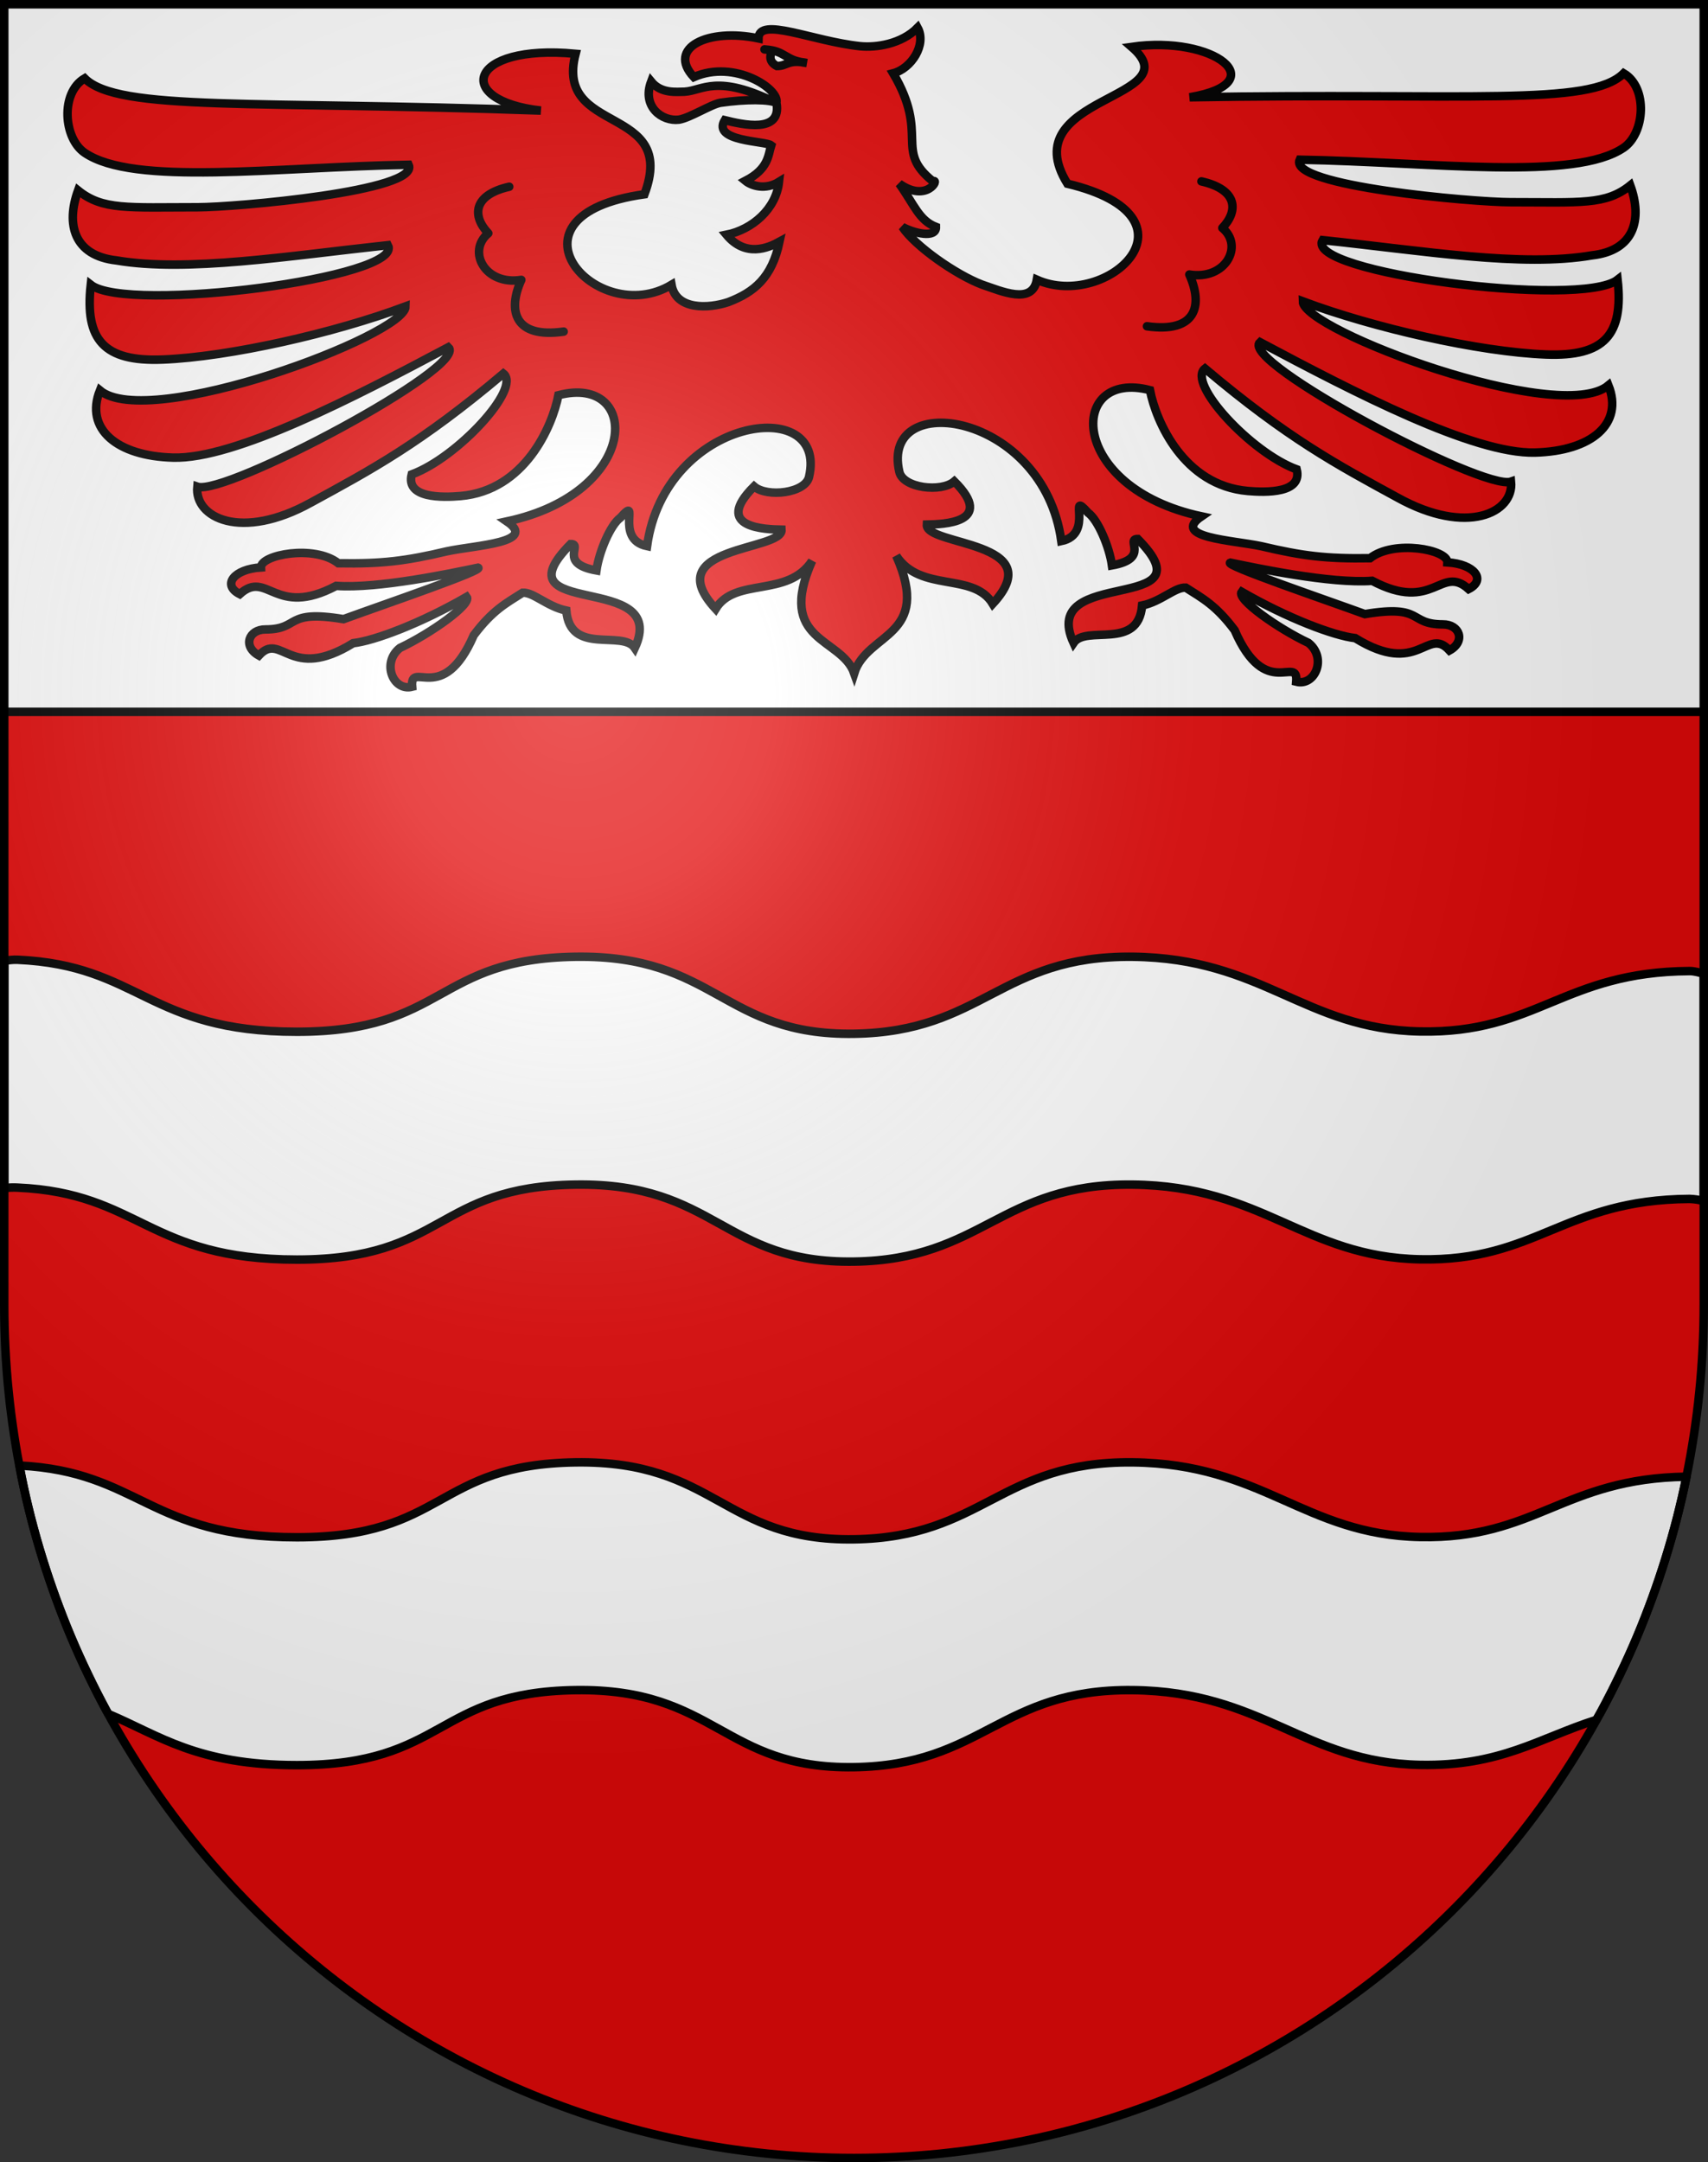 <?xml version="1.0" encoding="UTF-8" standalone="no"?>
<svg
   xmlns:dc="http://purl.org/dc/elements/1.1/"
   xmlns:cc="http://creativecommons.org/ns#"
   xmlns:rdf="http://www.w3.org/1999/02/22-rdf-syntax-ns#"
   xmlns:svg="http://www.w3.org/2000/svg"
   xmlns="http://www.w3.org/2000/svg"
   xmlns:xlink="http://www.w3.org/1999/xlink"
   xmlns:sodipodi="http://sodipodi.sourceforge.net/DTD/sodipodi-0.dtd"
   xmlns:inkscape="http://www.inkscape.org/namespaces/inkscape"
   height="763"
   width="603"
   version="1.0"
   id="svg20"
   sodipodi:version="0.32"
   inkscape:version="0.48.3.1 r9886"
   sodipodi:docname="Cugy-VD-coat_of_arms.svg"
   inkscape:output_extension="org.inkscape.output.svg.inkscape">
  <rect width="100%" height="100%" fill="#333333" stroke="none"/>
  <defs
     id="defs29">
    <inkscape:perspective
       sodipodi:type="inkscape:persp3d"
       inkscape:vp_x="0 : 381.5 : 1"
       inkscape:vp_y="0 : 1000 : 0"
       inkscape:vp_z="603 : 381.5 : 1"
       inkscape:persp3d-origin="301.5 : 254.33333 : 1"
       id="perspective28" />
    <linearGradient
       id="linearGradient2893">
      <stop
         style="stop-color:#ffffff;stop-opacity:0.314;"
         offset="0"
         id="stop2895" />
      <stop
         id="stop2897"
         offset="0.19"
         style="stop-color:#ffffff;stop-opacity:0.251;" />
      <stop
         style="stop-color:#6b6b6b;stop-opacity:0.125;"
         offset="0.6"
         id="stop2901" />
      <stop
         style="stop-color:#000000;stop-opacity:0.125;"
         offset="1"
         id="stop2899" />
    </linearGradient>
    <linearGradient
       id="linearGradient2955">
      <stop
         style="stop-color:white;stop-opacity:0;"
         offset="0"
         id="stop2965" />
      <stop
         style="stop-color:black;stop-opacity:0.646;"
         offset="1"
         id="stop2959" />
    </linearGradient>
    <radialGradient
       inkscape:collect="always"
       xlink:href="#linearGradient2893"
       id="radialGradient3236"
       gradientUnits="userSpaceOnUse"
       gradientTransform="matrix(1.215,1.531577e-24,1.464684e-23,1.267,-839.192,-490.489)"
       cx="858.042"
       cy="579.933"
       fx="858.042"
       fy="579.933"
       r="300" />
    <inkscape:perspective
       id="perspective3201"
       inkscape:persp3d-origin="297.63751 : 280.63 : 1"
       inkscape:vp_z="595.27502 : 420.94501 : 1"
       inkscape:vp_y="0 : 1000 : 0"
       inkscape:vp_x="0 : 420.94501 : 1"
       sodipodi:type="inkscape:persp3d" />
    <linearGradient
       gradientTransform="matrix(1,0,0,-1,1132.919,839.865)"
       y2="659.542"
       x2="-683.044"
       y1="781.685"
       x1="-683.044"
       gradientUnits="userSpaceOnUse"
       id="path3833_6_">
      <stop
         id="stop3106"
         style="stop-color:#7F7F7F"
         offset="0" />
      <stop
         id="stop3108"
         style="stop-color:#000000"
         offset="0.6" />
    </linearGradient>
    <linearGradient
       gradientTransform="matrix(-1,0,0,-1,-158.957,839.865)"
       y2="659.542"
       x2="-688.143"
       y1="781.686"
       x1="-688.143"
       gradientUnits="userSpaceOnUse"
       id="path3837_6_">
      <stop
         id="stop3112"
         style="stop-color:#7F7F7F"
         offset="0" />
      <stop
         id="stop3114"
         style="stop-color:#000000"
         offset="0.6" />
    </linearGradient>
    <linearGradient
       gradientTransform="matrix(1,0,0,-1,380.344,840.934)"
       y2="776.346"
       x2="109.342"
       y1="827.365"
       x1="109.342"
       gradientUnits="userSpaceOnUse"
       id="ellipse3150_1_">
      <stop
         id="stop3118"
         style="stop-color:#DCDCDC"
         offset="0" />
      <stop
         id="stop3120"
         style="stop-color:#000000"
         offset="0.85" />
    </linearGradient>
    <linearGradient
       gradientTransform="matrix(1,0,0,-1,1132.919,839.865)"
       y2="659.542"
       x2="-870.807"
       y1="781.685"
       x1="-870.807"
       gradientUnits="userSpaceOnUse"
       id="path3833_5_">
      <stop
         id="stop3013"
         style="stop-color:#7F7F7F"
         offset="0" />
      <stop
         id="stop3015"
         style="stop-color:#000000"
         offset="0.6" />
    </linearGradient>
    <linearGradient
       gradientTransform="matrix(-1,0,0,-1,-158.958,839.865)"
       y2="659.542"
       x2="-500.379"
       y1="781.686"
       x1="-500.379"
       gradientUnits="userSpaceOnUse"
       id="path3837_5_">
      <stop
         id="stop3019"
         style="stop-color:#7F7F7F"
         offset="0" />
      <stop
         id="stop3021"
         style="stop-color:#000000"
         offset="0.6" />
    </linearGradient>
    <linearGradient
       gradientTransform="matrix(1,0,0,-1,380.344,840.934)"
       y2="776.345"
       x2="-78.423"
       y1="827.364"
       x1="-78.422"
       gradientUnits="userSpaceOnUse"
       id="ellipse3018_1_">
      <stop
         id="stop3025"
         style="stop-color:#DCDCDC"
         offset="0" />
      <stop
         id="stop3027"
         style="stop-color:#000000"
         offset="0.85" />
    </linearGradient>
    <linearGradient
       gradientTransform="matrix(1,0,0,-1,1132.919,839.865)"
       y2="659.542"
       x2="-1058.808"
       y1="781.685"
       x1="-1058.808"
       gradientUnits="userSpaceOnUse"
       id="path3833_4_">
      <stop
         id="stop2920"
         style="stop-color:#7F7F7F"
         offset="0" />
      <stop
         id="stop2922"
         style="stop-color:#000000"
         offset="0.6" />
    </linearGradient>
    <linearGradient
       gradientTransform="matrix(-1,0,0,-1,-158.959,839.865)"
       y2="659.542"
       x2="-312.378"
       y1="781.686"
       x1="-312.378"
       gradientUnits="userSpaceOnUse"
       id="path3837_4_">
      <stop
         id="stop2926"
         style="stop-color:#7F7F7F"
         offset="0" />
      <stop
         id="stop2928"
         style="stop-color:#000000"
         offset="0.6" />
    </linearGradient>
    <linearGradient
       gradientTransform="matrix(1,0,0,-1,380.344,840.934)"
       y2="776.346"
       x2="-266.423"
       y1="827.365"
       x1="-266.423"
       gradientUnits="userSpaceOnUse"
       id="ellipse2886_1_">
      <stop
         id="stop2932"
         style="stop-color:#DCDCDC"
         offset="0" />
      <stop
         id="stop2934"
         style="stop-color:#000000"
         offset="0.85" />
    </linearGradient>
  </defs>
  <sodipodi:namedview
     inkscape:window-height="992"
     inkscape:window-width="1680"
     inkscape:pageshadow="2"
     inkscape:pageopacity="0.0"
     guidetolerance="10.0"
     gridtolerance="10.0"
     objecttolerance="10.0"
     borderopacity="1.0"
     bordercolor="#666666"
     pagecolor="#ffffff"
     id="base"
     inkscape:zoom="0.46326097"
     inkscape:cx="1009.0835"
     inkscape:cy="328.81523"
     inkscape:window-x="-2"
     inkscape:window-y="-3"
     inkscape:current-layer="layer2"
     showgrid="false"
     showguides="true"
     inkscape:guide-bbox="true"
     inkscape:window-maximized="1">
    <sodipodi:guide
       orientation="horizontal"
       position="761.5"
       id="guide1885" />
    <sodipodi:guide
       orientation="vertical"
       position="1.5"
       id="guide1887" />
    <sodipodi:guide
       orientation="horizontal"
       position="1.5"
       id="guide1889" />
    <sodipodi:guide
       orientation="vertical"
       position="601.5"
       id="guide1891" />
    <sodipodi:guide
       orientation="vertical"
       position="301.501"
       id="guide1893" />
  </sodipodi:namedview>
  <desc
     id="desc22">Coat of Arms of Canton of Freiburg (Fribourg)</desc>
  <g
     inkscape:groupmode="layer"
     id="layer1"
     inkscape:label="Fond écu"
     style="display:inline"
     sodipodi:insensitive="true">
    <path
       id="path1899"
       d="m 1.5,1.5 0,458.868 C 1.5,626.678 135.815,761.5 301.5,761.5 467.185,761.5 601.5,626.678 601.5,460.368 l 0,-458.868 -600,0 z"
       style="fill:#ffffff;fill-opacity:1"
       inkscape:connector-curvature="0" />
    <path
       d="m 1.5,251.188 0,209.181 c 0,166.311 134.314,301.131 300,301.131 165.688,0 300,-134.82 300,-301.131 l 0,-209.181 -600,0 z"
       id="path2472"
       style="fill:#e20909;fill-opacity:1"
       inkscape:connector-curvature="0" />
  </g>
  <g
     inkscape:groupmode="layer"
     id="layer2"
     inkscape:label="Meubles"
     style="display:inline">
    <line
       y2="251.188"
       x2="601.496"
       y1="251.188"
       x1="1.5"
       id="line2592"
       style="fill:none;stroke:#000000;stroke-width:3" />
    <path
       style="fill:#ffffff;fill-opacity:1;fill-rule:evenodd;stroke:#000000;stroke-width:3;stroke-linecap:round;stroke-linejoin:round;stroke-miterlimit:4;stroke-opacity:1;display:inline"
       d="M 6.906 517.156 C 7.153 518.452 7.331 519.773 7.594 521.062 C 8.593 525.963 9.704 530.814 10.938 535.625 C 12.171 540.436 13.539 545.192 15 549.906 C 16.461 554.621 18.036 559.294 19.719 563.906 C 21.401 568.518 23.165 573.09 25.062 577.594 C 26.96 582.097 28.987 586.518 31.094 590.906 C 33.2 595.295 35.41 599.639 37.719 603.906 C 37.886 604.214 38.082 604.505 38.25 604.812 C 56.191 612.347 69.52 622.883 104.844 622.875 C 157.453 622.863 153.478 597.125 203.156 596.406 C 252.834 595.687 255.142 624.277 301.5 623.594 C 347.151 622.911 353.059 595.934 399.844 596.406 C 445.922 596.879 460.437 621.974 501.344 622.781 C 529.79 623.338 543.372 613.323 563.562 606.906 C 564.123 605.899 564.732 604.921 565.281 603.906 C 567.59 599.639 569.8 595.295 571.906 590.906 C 574.013 586.518 576.04 582.097 577.938 577.594 C 579.835 573.09 581.599 568.518 583.281 563.906 C 584.964 559.294 586.539 554.621 588 549.906 C 589.461 545.192 590.829 540.436 592.062 535.625 C 593.293 530.824 594.409 525.984 595.406 521.094 C 551.801 521.703 542.25 543.175 501.344 542.375 C 460.437 541.568 445.922 516.504 399.844 516.031 C 353.059 515.559 347.151 542.505 301.5 543.188 C 255.142 543.87 252.834 515.312 203.156 516.031 C 153.478 516.75 157.453 542.457 104.844 542.469 C 52.557 542.481 49.386 519.301 6.906 517.156 z "
       id="path3225" />
    <path
       id="path3233"
       style="fill:#ffffff;fill-opacity:1;stroke:#000000;stroke-width:3;stroke-miterlimit:4;stroke-opacity:1;display:inline"
       d="m 601.501,343.592 -2e-5,80.244 c -1.616,-0.472 -3.305,-0.712 -5,-0.769 -44.583,0.247 -53.891,22.121 -95.151,21.314 -40.907,-0.807 -55.437,-25.891 -101.515,-26.364 -46.785,-0.473 -52.683,26.489 -98.333,27.172 -46.358,0.683 -48.655,-27.891 -98.333,-27.172 -49.678,0.719 -45.724,26.452 -98.333,26.464 -52.609,0.012 -55.454,-23.509 -98.687,-25.404 -1.531,-0.082 -3.09,-0.023 -4.643,0.184 l 0.018,-80.244 c 1.522,-0.179 3.143,-0.419 4.624,-0.34 43.232,1.895 46.078,25.416 98.687,25.404 52.609,-0.012 48.655,-25.745 98.333,-26.464 49.678,-0.719 51.976,27.854 98.333,27.172 45.651,-0.683 51.548,-27.644 98.333,-27.172 46.078,0.473 60.609,25.557 101.515,26.364 41.26,0.807 50.568,-21.067 95.151,-21.314 1.705,-0.009 3.368,0.52 5,0.925 z"
       sodipodi:nodetypes="ccccccssccccsscccsc"
       inkscape:connector-curvature="0" />
    <path
       style="fill:#e20909;stroke:#000000;stroke-width:3;stroke-miterlimit:4;stroke-dasharray:none;display:inline"
       id="path709"
       sodipodi:nodetypes="ccccscssccccccccccccccccccccccccccccccccccccccccccccccccccccccccccccccccccccccccccccccccccccccccccccccccccccccccccccccccccccccc"
       d="m 303.597,16.299 c -16.861,-1.799 -35.685,-10.561 -35.823,-2.753 -17.915,-3.771 -32.429,3.385 -22.825,13.661 14.455,-6.342 30.609,4.344 29.13,9.131 -21.09,-10.46 -26.007,-4.324 -32.425,-3.973 -2.63,-0.011 -8.156,0.847 -11.768,-3.582 -3.355,8.854 3.861,14.192 9.848,13.44 3.954,-0.654 11.28,-5.395 14.625,-5.956 8.975,-1.316 17.569,-1.236 19.787,0.103 1.868,10.847 -11.968,7.584 -18.277,6.041 -4.6,7.588 14.373,7.278 16.405,8.884 -1.098,3.419 -0.844,8.242 -9.112,12.515 2.2,1.805 7.065,3.333 11.868,0.358 -1.026,9.582 -9.489,16.855 -18.561,18.675 6.73,8.089 14.732,4.641 18.734,2.448 -2.676,12.716 -8.927,17.809 -18.078,21.31 -6.955,2.34 -18.482,2.897 -20.05,-6.101 -26.465,15.859 -62.492,-24.609 -9.555,-31.946 12.01,-31.988 -31.901,-20.603 -24.31,-49.577 C 165.016,15.385 159.898,35.558 190.935,39.024 90.268,35.392 41.751,39.506 29.882,27.647 c -8.633,5.082 -7.473,21.159 0,26.259 17.345,11.841 66.905,5.082 114.386,4.235 4.316,9.319 -61.401,14.996 -74.461,14.996 -24.756,0 -33.53,1.079 -42.247,-5.93 -4.316,11.859 -1.56,22.998 13.547,24.692 24.822,4.235 60.466,-1.569 95.84,-5.379 6.24,11.436 -91.959,24.142 -104.908,13.977 -2.158,19.484 4.693,27.172 25.256,26.386 23.678,-0.907 61.074,-9.443 85.892,-18.761 0,10.165 -90.647,44.049 -107.912,29.648 -5.393,13.553 5.947,23.192 25.899,23.718 21.696,0.573 63.67,-21.177 97.121,-38.966 7.556,6.777 -78.923,52.608 -88.633,49.22 -1.081,11.012 15.57,19.203 40.074,5.635 21.364,-11.637 38.845,-20.972 67.981,-45.538 6.474,5.082 -16.184,29.648 -32.374,35.578 -2.155,8.471 10.812,8.186 17.267,7.624 22.681,-1.978 32.374,-24.565 34.532,-35.578 29.134,-7.624 29.286,34.37 -18.195,44.535 10.974,7.49 -11.019,8.385 -21.113,10.526 -14.652,3.461 -22.957,4.478 -38.387,4.235 -8.481,-6.651 -27.502,-3.01 -27.308,1.468 -9.586,0.596 -13.868,6.164 -7.511,9.427 9.849,-8.849 12.3,8.614 34.062,-2.911 14.673,1.073 40.882,-4.488 50.085,-6.416 2.565,0.755 -33.15,12.932 -47.502,18.158 -21.063,-3.497 -15.096,3.606 -27.553,3.631 -5.887,-0.035 -8.175,5.947 -2.331,9.201 7.994,-8.715 10.795,9.552 33.293,-4.353 7.556,-0.847 23.902,-7.028 40.089,-16.347 1.988,2.524 -12.802,12.95 -23.589,18.033 -6.626,5.282 -2.344,15.391 4.327,13.688 -0.8,-9.731 10.782,7.115 21.742,-18.167 6.637,-8.849 11.399,-11.273 17.265,-15.022 3.833,-0.2 8.631,4.874 15.404,6.308 1.379,15.986 19.784,6.676 24.204,13.203 12.664,-27.476 -49.332,-9.696 -22.663,-36.678 4.593,-0.074 -4.6,6.877 9.106,9.319 0.895,-6.474 4.914,-16.096 8.47,-18.628 7.556,-8.471 -2.481,7.563 9.403,10.048 6.257,-45.608 64.032,-53.963 57.192,-24.456 -1.28,5.772 -14.793,7.372 -19.425,3.388 -14.817,14.778 4.319,15.13 9.714,15.247 0.577,7.624 -43.969,5.578 -23.271,27.955 6.886,-11.347 25.45,-3.766 34.062,-16.942 -12.808,28.809 10.322,26.864 14.853,39.658 4.533,-14.58 27.661,-12.634 14.853,-41.443 8.612,13.176 27.177,5.596 34.063,16.942 20.7,-22.376 -23.848,-20.33 -23.271,-27.954 5.395,-0.117 24.533,-0.469 9.714,-15.247 -4.63,3.984 -18.142,2.382 -19.423,-3.388 -6.841,-29.506 50.935,-21.152 57.193,24.456 11.883,-2.485 1.847,-18.518 9.403,-10.048 3.556,2.533 7.577,12.155 8.47,18.627 13.706,-2.441 4.513,-9.392 9.106,-9.318 26.67,26.981 -35.325,9.201 -22.663,36.677 4.42,-6.525 22.826,2.785 24.204,-13.201 6.772,-1.433 11.572,-6.507 15.404,-6.308 5.868,3.748 10.629,6.172 17.265,15.021 10.96,25.281 22.543,8.437 21.741,18.168 6.671,1.703 10.954,-8.406 4.327,-13.688 -10.788,-5.082 -25.578,-15.509 -23.589,-18.033 16.185,9.318 32.533,15.5 40.089,16.347 22.498,13.906 25.298,-4.361 33.291,4.354 5.842,-3.254 3.556,-9.236 -2.331,-9.201 -12.455,-0.026 -6.488,-7.13 -27.553,-3.631 -14.352,-5.226 -50.067,-17.402 -47.502,-18.158 9.205,1.929 35.412,7.49 50.085,6.416 21.762,11.525 24.214,-5.938 34.063,2.911 6.357,-3.261 2.076,-8.831 -7.511,-9.426 0.194,-4.478 -18.827,-8.119 -27.308,-1.468 -15.433,0.243 -23.737,-0.774 -38.39,-4.237 -10.092,-2.14 -32.085,-3.037 -21.113,-10.525 -47.482,-10.165 -47.329,-52.16 -18.195,-44.535 2.16,11.012 11.851,33.599 34.532,35.577 6.453,0.564 19.42,0.847 17.265,-7.624 -16.187,-5.93 -38.848,-30.496 -32.374,-35.578 29.137,24.566 46.619,33.902 67.982,45.538 24.504,13.568 41.155,5.377 40.074,-5.634 -9.709,3.388 -96.188,-42.445 -88.633,-49.221 33.45,17.789 75.425,39.539 97.121,38.967 19.952,-0.528 31.292,-10.165 25.898,-23.719 -17.265,14.4 -107.912,-19.484 -107.912,-29.649 24.818,9.319 62.212,17.856 85.892,18.762 20.563,0.787 27.415,-6.903 25.256,-26.386 -12.949,10.165 -111.148,-2.541 -104.135,-13.977 36.151,3.812 70.244,9.616 95.065,5.379 15.107,-1.694 17.863,-12.832 13.547,-24.691 -8.715,7.009 -17.492,5.93 -42.247,5.93 -13.06,0 -78.777,-5.678 -74.461,-14.995 47.481,0.846 97.041,7.605 114.386,-4.237 7.473,-5.102 8.633,-21.177 0,-26.259 -11.869,11.859 -55.036,6.777 -153.236,8.471 30.215,-5.082 8.637,-22.024 -20.502,-17.79 21.583,18.636 -42.085,16.942 -22.663,48.285 49.643,11.859 14.027,44.895 -10.791,33.883 -1.568,8.997 -12.47,4.033 -19.423,1.694 -9.151,-3.501 -23.513,-13.491 -28.057,-20.33 4.002,2.194 12.004,4.173 11.872,0 -5.953,-2.309 -7.556,-7.624 -12.949,-15.247 9.793,6.893 14.382,-1.98 11.868,-0.847 -13.879,-11.127 -1.077,-16.094 -14.026,-38.118 6.474,-1.694 11.872,-10.165 8.633,-16.096 l 0,0 0,0 C 318.244,15.58 309.242,16.886 303.597,16.299 l 0,0 z"
       inkscape:connector-curvature="0" />
    <path
       d="m 424.155,64.007 c 12.899,2.929 13.092,10.446 7.388,16.433 7.667,6.339 1.12,18.532 -11.659,16.435 4.962,10.95 2.397,20.734 -14.951,18.26"
       sodipodi:nodetypes="cccc"
       id="path717"
       style="fill:none;stroke:#000000;stroke-width:3;stroke-linecap:round;stroke-linejoin:round;stroke-miterlimit:4;stroke-dasharray:none;display:inline"
       inkscape:connector-curvature="0" />
    <path
       d="m 179.781,65.891 c -12.898,2.929 -13.092,10.446 -7.388,16.433 -7.665,6.339 -1.12,18.532 11.659,16.435 -4.962,10.95 -2.397,20.734 14.951,18.26"
       sodipodi:nodetypes="cccc"
       id="path718"
       style="fill:none;stroke:#000000;stroke-width:3;stroke-linecap:round;stroke-linejoin:round;stroke-miterlimit:4;stroke-dasharray:none;display:inline"
       inkscape:connector-curvature="0" />
    <path
       d="m 269.897,17.437 c 1.138,0.083 2.071,0.213 2.861,0.378 2.525,0.529 3.592,1.423 5.249,2.291 1.903,1.139 3.522,1.686 6.862,2.131 -6.778,-1.399 -6.809,1.096 -10.604,1.066 -3.448,-1.823 -2.109,-4.551 -1.506,-5.488"
       sodipodi:nodetypes="ccccc"
       id="path719_4_"
       style="fill:#ffffff;stroke:#000000;stroke-width:3;stroke-linecap:round;stroke-miterlimit:4;stroke-dasharray:none;display:inline"
       inkscape:connector-curvature="0" />
  </g>
  <g
     inkscape:groupmode="layer"
     id="layer3"
     inkscape:label="Reflet final"
     style="display:inline"
     sodipodi:insensitive="true">
    <path
       style="fill:url(#radialGradient3236);fill-opacity:1"
       d="M 1.5,1.5 L 1.5,460.368 C 1.5,626.679 135.815,761.5 301.5,761.5 C 467.185,761.5 601.5,626.679 601.5,460.368 L 601.5,1.5 L 1.5,1.5 z "
       id="path2346" />
  </g>
  <g
     inkscape:groupmode="layer"
     id="layer4"
     inkscape:label="Contour final"
     style="display:inline"
     sodipodi:insensitive="true">
    <path
       style="fill:none;stroke:#000000;stroke-width:3;stroke-miterlimit:4;stroke-opacity:1;stroke-dasharray:none;display:inline"
       d="m 1.501,1.5 0,458.868 c 0,166.311 134.315,301.132 300,301.132 165.685,0 300,-134.821 300,-301.132 l 0,-458.868 -600,0 z"
       id="path3239-6"
       inkscape:connector-curvature="0" />
  </g>
</svg>
